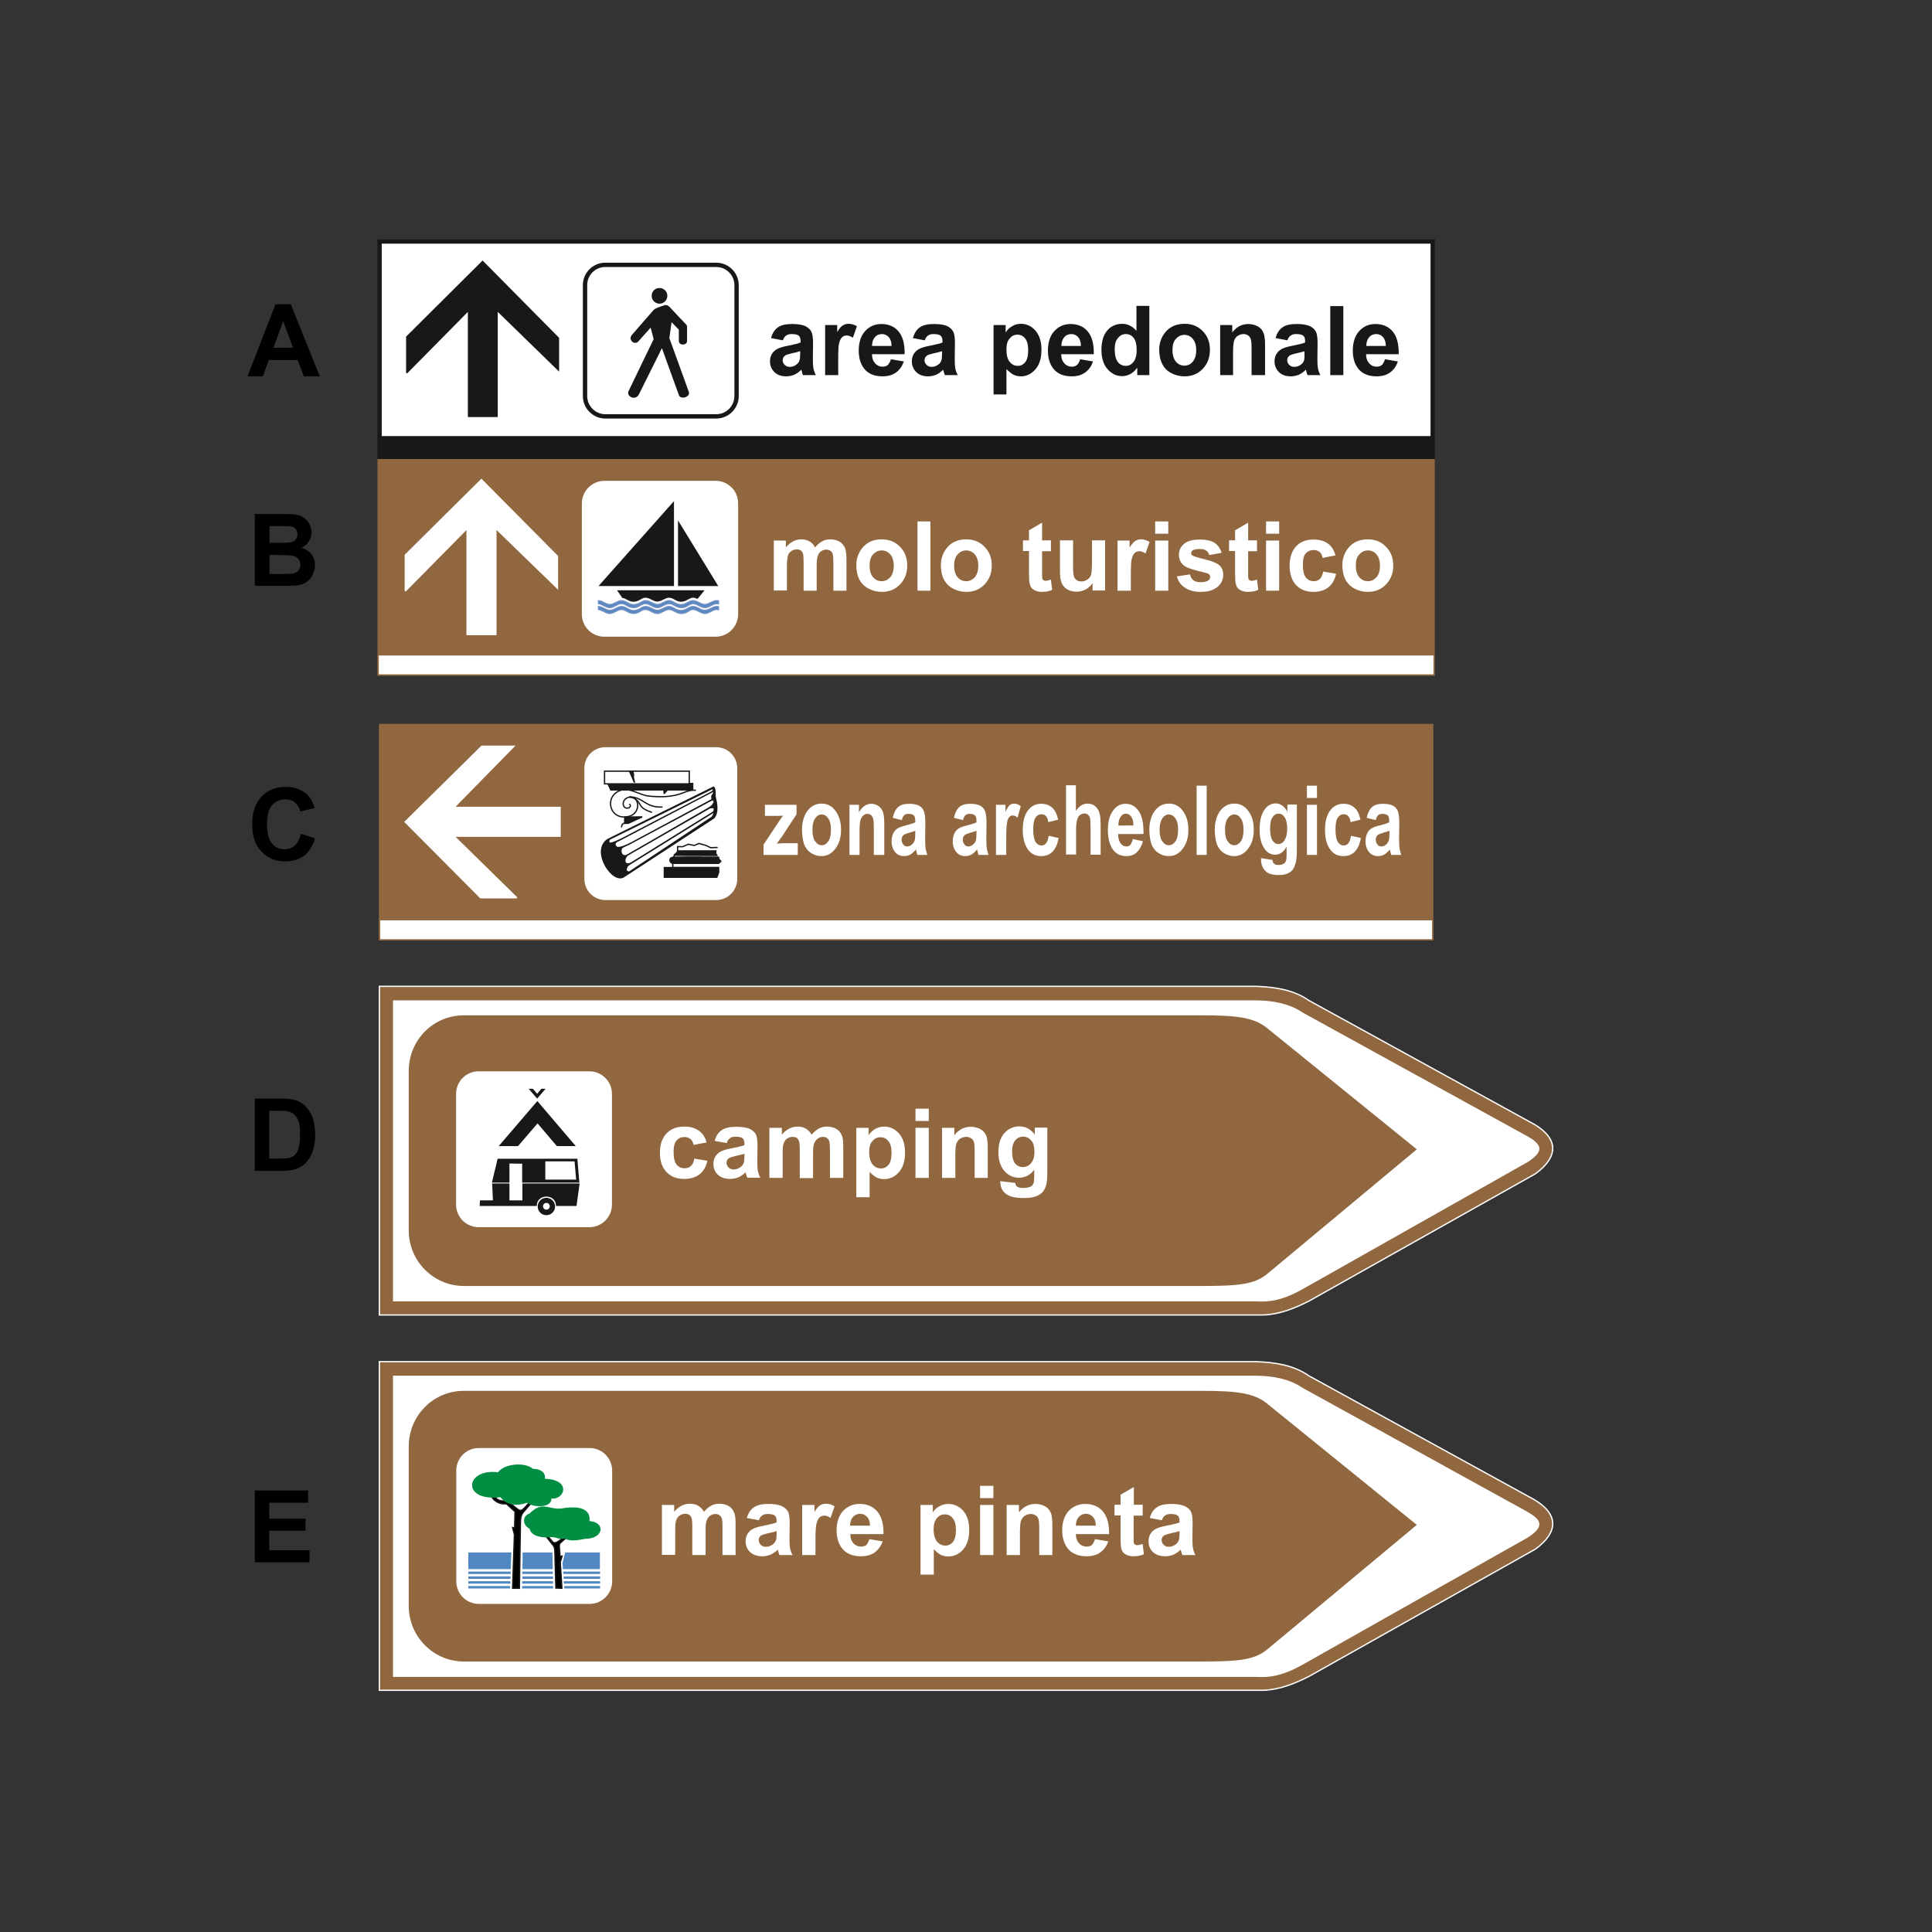 <?xml version="1.0" encoding="utf-8"?>
<!-- Generator: Adobe Illustrator 19.2.0, SVG Export Plug-In . SVG Version: 6.00 Build 0)  -->
<svg version="1.1" id="Livello_1" xmlns="http://www.w3.org/2000/svg" xmlns:xlink="http://www.w3.org/1999/xlink" x="0px" y="0px"
	 viewBox="0 0 960 960" style="enable-background:new 0 0 960 960;" xml:space="preserve">
<rect x="0" y="0" width="960" height="960" fill="#333333" stroke="none"/>
<style type="text/css">
	.st0{fill-rule:evenodd;clip-rule:evenodd;fill:#916740;stroke:#FFFFFF;stroke-width:0.645;stroke-miterlimit:2.613;}
	.st1{fill-rule:evenodd;clip-rule:evenodd;fill:#FFFFFF;stroke:#FFFFFF;stroke-width:0.645;stroke-miterlimit:2.613;}
	.st2{fill-rule:evenodd;clip-rule:evenodd;fill:#916740;}
	.st3{fill-rule:evenodd;clip-rule:evenodd;fill:#916740;stroke:#916740;stroke-width:0.645;stroke-miterlimit:2.613;}
	.st4{fill-rule:evenodd;clip-rule:evenodd;fill:#916740;stroke:#916740;stroke-width:0.646;stroke-miterlimit:2.613;}
	.st5{fill:#FFFFFF;stroke:#1A171B;stroke-width:2.151;stroke-miterlimit:2.613;}
	.st6{fill-rule:evenodd;clip-rule:evenodd;fill:#1A171B;stroke:#1A171B;stroke-width:0.645;stroke-miterlimit:2.613;}
	.st7{fill:none;stroke:#1A171B;stroke-width:2.151;stroke-miterlimit:2.613;}
	.st8{fill-rule:evenodd;clip-rule:evenodd;fill:#FFFFFF;stroke:#FFFFFF;stroke-width:0.646;stroke-miterlimit:2.613;}
	.st9{fill-rule:evenodd;clip-rule:evenodd;fill:#FFFFFF;stroke:#916740;stroke-width:0.646;stroke-miterlimit:2.613;}
	.st10{fill-rule:evenodd;clip-rule:evenodd;fill:#FFFFFF;stroke:#916740;stroke-width:0.645;stroke-miterlimit:2.613;}
	.st11{fill-rule:evenodd;clip-rule:evenodd;fill:#FFFFFF;stroke:#FFFFFF;stroke-width:2.154;stroke-miterlimit:2.613;}
	.st12{fill-rule:evenodd;clip-rule:evenodd;fill:#FFFFFF;stroke:#FFFFFF;stroke-width:2.151;stroke-miterlimit:2.613;}
	.st13{fill-rule:evenodd;clip-rule:evenodd;fill:#1A171B;}
	.st14{fill-rule:evenodd;clip-rule:evenodd;fill:#1A171B;stroke:#1A171B;stroke-width:1.075;stroke-miterlimit:2.613;}
	.st15{fill-rule:evenodd;clip-rule:evenodd;fill:#FFFFFF;stroke:#FFFFFF;stroke-width:1.075;stroke-miterlimit:2.613;}
	.st16{fill-rule:evenodd;clip-rule:evenodd;fill:#FFFFFF;stroke:#1A171B;stroke-width:0.645;stroke-miterlimit:2.613;}
	.st17{fill:none;stroke:#1A171B;stroke-width:0.645;stroke-miterlimit:2.613;}
	.st18{fill-rule:evenodd;clip-rule:evenodd;fill:#5288C1;stroke:#738FC3;stroke-width:0.646;stroke-miterlimit:2.613;}
	.st19{fill-rule:evenodd;clip-rule:evenodd;stroke:#1A171B;stroke-width:0.645;stroke-miterlimit:2.613;}
	.st20{fill-rule:evenodd;clip-rule:evenodd;fill:#008E43;stroke:#008E43;stroke-width:0.645;stroke-miterlimit:2.613;}
	.st21{fill-rule:evenodd;clip-rule:evenodd;fill:#5288C1;}
	.st22{fill-rule:evenodd;clip-rule:evenodd;fill:#FFFFFF;}
</style>
<path class="st0" d="M624.3,490.1c9.3,0.4,18.3,1.6,26.2,7.1l112.1,61.6c12.1,7.3,11.6,16.2,0.4,24.4l-112.6,63.3
	c-7.1,3.6-14.6,6.6-22.6,6.9H188.5V490.1H624.3L624.3,490.1z"/>
<path class="st1" d="M195.6,497.4H624c8.8,0.1,16.6,1.6,22.9,5.9L759,565c7.3,4.2,7.6,7.1,0,12.1l-112.1,63.3
	c-6.6,3.6-13.3,6.6-22.9,5.9H195.6V497.4L195.6,497.4z"/>
<path class="st2" d="M230.5,504.5h365.9c18.1,0,26.8,1,33.4,6.5l74.2,60.1l-74.2,61.8c-6.5,5.4-14.4,6.1-33.4,6.1H230.5
	c-15,0-27.4-12.3-27.4-27.6v-79.2C203.1,516.8,215.3,504.5,230.5,504.5L230.5,504.5z"/>
<polygon class="st3" points="188.6,360 711.9,360 711.9,467 188.6,467 188.6,360 "/>
<polygon class="st4" points="187.9,228.4 712.6,228.4 712.6,335.4 187.9,335.4 187.9,228.4 "/>
<path class="st0" d="M624.3,676.6c9.3,0.4,18.3,1.6,26.2,7.1l112.1,61.6c12.1,7.3,11.6,16.2,0.4,24.4l-112.6,63.3
	c-7.1,3.6-14.6,6.6-22.6,6.9H188.5V676.6H624.3L624.3,676.6z"/>
<path class="st1" d="M195.6,683.9H624c8.8,0.1,16.6,1.6,22.9,5.9L759,751.6c7.3,4.2,7.6,7.1,0,12.1L646.9,827
	c-6.6,3.6-13.3,6.6-22.9,5.9H195.6V683.9L195.6,683.9z"/>
<path class="st2" d="M230.5,691.1h365.9c18.1,0,26.8,1,33.4,6.5l74.2,60.1l-74.2,61.8c-6.5,5.4-14.4,6.1-33.4,6.1H230.5
	c-15,0-27.4-12.3-27.4-27.6v-79.2C203.1,703.4,215.3,691.1,230.5,691.1L230.5,691.1z"/>
<polygon class="st5" points="188.6,120 711.9,120 711.9,227 188.6,227 188.6,120 "/>
<polygon class="st6" points="202.1,167.4 239.8,129.9 277.5,168 277.5,183.9 247,154.2 247,206.9 232.8,206.9 232.8,154.2 
	202.1,185.3 202.1,167.4 "/>
<polygon class="st6" points="188.6,217 711.9,217 711.9,227 188.6,227 188.6,217 "/>
<path class="st7" d="M300.8,131.6h55.1c5.5,0,10.1,4.5,10.1,10.1v55.1c0,5.5-4.5,10.1-10.1,10.1h-55.1c-5.5,0-10.1-4.5-10.1-10.1
	v-55.1C290.7,136.1,295.2,131.6,300.8,131.6L300.8,131.6z"/>
<polygon class="st8" points="201.4,275.8 239.2,238.3 277,276.4 277,292.3 246.4,262.6 246.4,315.3 232.1,315.3 232.1,262.6 
	201.4,293.7 201.4,275.8 "/>
<polygon class="st1" points="238.8,446.1 201.3,408.4 239.4,370.8 255.4,370.8 225.6,401.2 278.3,401.2 278.3,415.5 225.6,415.5 
	256.8,446.1 238.8,446.1 "/>
<polygon class="st9" points="187.9,325.4 712.6,325.4 712.6,335.4 187.9,335.4 187.9,325.4 "/>
<polygon class="st10" points="188.6,457 711.9,457 711.9,467 188.6,467 188.6,457 "/>
<path class="st11" d="M300.3,240h55.3c5.6,0,10.1,4.5,10.1,10.1v55.1c0,5.5-4.5,10.1-10.1,10.1h-55.3c-5.6,0-10.1-4.5-10.1-10.1V250
	C290.3,244.5,294.8,240,300.3,240L300.3,240z"/>
<path class="st1" d="M300.8,371.6h55.1c5.5,0,10.1,4.5,10.1,10.1v55.1c0,5.5-4.5,10.1-10.1,10.1h-55.1c-5.5,0-10.1-4.5-10.1-10.1
	v-55.1C290.7,376.1,295.2,371.6,300.8,371.6L300.8,371.6z"/>
<path class="st12" d="M237.8,533.4h55.1c5.5,0,10.1,4.5,10.1,10.1v55.1c0,5.5-4.5,10.1-10.1,10.1h-55.1c-5.5,0-10.1-4.5-10.1-10.1
	v-55.1C227.7,538,232.2,533.4,237.8,533.4L237.8,533.4z"/>
<polygon class="st13" points="257.4,569.5 247.8,569.5 267,547.1 286.1,569.5 276.7,569.5 267.1,558.2 257.4,569.5 "/>
<polygon class="st13" points="264.8,541 262.7,541 266.9,545.9 271.1,541 269,541 266.9,543.5 264.8,541 "/>
<path class="st14" d="M238.9,598.7l0.1-1.7l6.5,0l-0.4-8.4l7.5,0l0,8.4l7.5,0l0-8.4l27.3,0l-1.4,10.1l-9.2,0
	c-0.5-6.2-10.1-6.2-10.6,0L238.9,598.7L238.9,598.7z"/>
<polygon class="st14" points="245.1,587.1 247.7,576.3 286.4,576.3 287.3,587.1 260,587.1 260,577.7 252.6,577.6 252.6,587.1 
	245.1,587.1 "/>
<polygon class="st15" points="271.5,585.6 271.5,577.6 285,577.6 285.7,585.6 271.5,585.6 "/>
<path class="st6" d="M271.5,597.4c1.1,0,2,0.9,2,2c0,1.1-0.9,2-2,2s-2-0.9-2-2C269.5,598.3,270.4,597.4,271.5,597.4L271.5,597.4z
	 M271.5,595.5c2.2,0,4,1.8,4,4c0,2.2-1.8,4-4,4c-2.2,0-4-1.8-4-4C267.5,597.2,269.3,595.5,271.5,595.5L271.5,595.5z"/>
<path class="st13" d="M312.2,194.6l12.6-26.1l-1.5-5.7l-5.8,6.5c-1.9,2.7-5.7-0.3-3.5-2.9c3.6-4.1,7.2-8.3,10.8-12.4
	c0.6-0.5,0.6-0.5,1.6-1c1.5-0.5,2.3-0.9,4-1.4c0.7-0.2,1.6,0.2,2.3,0.9c2.9,3.1,5.2,5.6,8.2,8.7c0.5,0.5,0.5,1,0.5,1.5
	c0,2.7,0,4.1,0,6.7c0,2.4-4.1,2.4-4.1,0v-5.6l-3.6-3.7l-1.1,7.9l9.7,26.8c0.8,2.4-3.9,3.9-4.9,1.7l-8.5-23.5l-11.5,23.1
	C315.5,199.3,311.4,196.9,312.2,194.6L312.2,194.6z"/>
<path class="st13" d="M327.7,143.1c2.1,0,3.9,1.7,3.9,3.9c0,2.1-1.7,3.9-3.9,3.9c-2.1,0-3.9-1.7-3.9-3.9
	C323.8,144.8,325.5,143.1,327.7,143.1L327.7,143.1z"/>
<polygon class="st6" points="302.1,389.5 312.6,383.2 316.1,383.2 339.7,389.4 344.2,389.3 344.2,392.5 331.6,392.5 330,394.4 
	329.9,392.5 303.5,392.5 302.1,389.5 "/>
<polygon class="st16" points="300.4,383.2 312.8,383.2 315.3,388.9 314.7,386.2 314.8,384.8 314.4,383.2 342.5,383.2 342.5,389.5 
	300.4,389.5 300.4,383.2 "/>
<polygon class="st6" points="330.1,431.1 357.1,431.1 357.1,433.5 356.2,435.9 330.1,435.9 330.1,431.1 "/>
<polygon class="st6" points="336.8,422.9 355.7,422.9 355.6,424.1 356.2,425 334.9,424.9 336.1,423.9 336.8,422.9 "/>
<polygon class="st6" points="340.3,426 357.1,426 357.1,426.7 358.2,428 357.1,429 340.3,429 340.3,426 "/>
<path class="st6" d="M334.4,426h13.7c0.8,0,1.5,0.7,1.5,1.5c0,0.8-0.7,1.5-1.5,1.5h-13.7c-0.8,0-1.5-0.7-1.5-1.5
	C332.8,426.6,333.5,426,334.4,426L334.4,426z"/>
<polyline class="st17" points="357.1,431.1 334.3,431.1 334.3,429 357.1,429 "/>
<polyline class="st17" points="356.8,426 334.7,426 335.1,424.9 356.2,424.9 "/>
<polyline class="st17" points="356,422.9 336.7,422.9 336.7,420.7 339.3,420.7 342,419.5 345,420.1 347.3,419.1 350.8,420.1 
	353.1,421.2 356.6,421.1 "/>
<path class="st6" d="M301.9,417.2l52.7-26.1c0.8,0.6,0.7,3.2,0.7,4.7c0.9,3.6,1.7,7.9-0.6,10.6l-44.4,29
	C304.7,439.9,293.5,422.9,301.9,417.2L301.9,417.2z"/>
<path class="st16" d="M309.5,420.9l44.7-23.7l0.8,1.3l-1.1,1.8l-1.5,1.1l-40.2,23.3c-0.8,0.5-2.5,1-3.3-0.4
	C308.2,423,308.5,421.4,309.5,420.9L309.5,420.9z"/>
<path class="st16" d="M312.1,424.7l40.6-23.3l1.7-0.2l0.6,0.6l-0.3,1.6l-40.8,25.3c-0.8,0.5-2.8,1.2-3.3-0.3
	C310.1,427.1,311.1,425.2,312.1,424.7L312.1,424.7z"/>
<path class="st16" d="M312.4,429.7l41.9-26l0.6,0.5l-1,1.8l-41,27.2c-0.8,0.5-2-0.6-1.8-1.3C311.4,431.1,311.5,430.3,312.4,429.7
	L312.4,429.7z"/>
<path class="st16" d="M306.5,418.1l47.9-25.2l0.3,1.1l-1,1.6l0.1,1.7L313,419.2c-0.8,0.4-5.5,2.7-6.7,1.7
	C305.1,419.8,305.5,418.7,306.5,418.1L306.5,418.1z"/>
<path class="st16" d="M303.2,416.8l50.8-25l0.6,0.5l-0.5,1l-45.1,23.5c-0.8,0.4-4.1,2-5.6,2.2C302.2,419.1,302.2,417.2,303.2,416.8
	L303.2,416.8z"/>
<path class="st17" d="M312.7,399.5c1.5,1.2-0.5,2.7-2.1,1.8c-0.8-0.5-1.1-1.5-0.9-2.5c0.7-2.7,3.7-3.4,5.6-2.1c2.5,1.7,2.3,7.8-3,9
	c-9.5,2.2-12.4-10.1-3.9-13c4.5-1.5,9.4,2.3,13.6,2.8c5.7,0.7,12.2,0.6,17.3-1.5c2.4-1,4.2-1.5,6.5-1.3"/>
<polygon class="st6" points="310.4,406 319.1,405.9 312.2,409.1 310.4,409.1 310.4,406 "/>
<path class="st17" d="M312.6,396c7-0.2,7.9,5.5,16.6,5"/>
<path class="st17" d="M312.9,396c3.3,0.5,4.3,2.4,5.2,3.9c1,1.8,2.7,2.7,5.9,3.8"/>
<path class="st17" d="M308.8,411.1c0.2-1.8,1-2.1,2.1-2.1"/>
<path class="st13" d="M356.9,291.2h-20v-32.6L356.9,291.2L356.9,291.2z M334.9,291.2h-37.5l37.5-42.2V291.2L334.9,291.2z"/>
<path class="st18" d="M326.7,303.3c-2,0-3.8-1.9-5.9-1.9c-2,0-3.1,2-5.9,2v0c-2.3,0.1-3.9-2-6-2c-2,0-3.8,1.9-5.9,1.9
	c-1.9,0-3.7-1.8-5.6-1.9v1.4c1.9,0.2,3.7,2,5.6,2c2,0,3.8-2,5.8-2c2.1,0,3.4,2,6,2v0c2.7,0,3.7-2,5.9-2c2,0,3.9,2,5.9,2
	c2,0,3.8-2,5.9-2c2.1,0,3.3,1.9,6,2v0c3.1,0,3.8-2,5.9-2c2,0,3.9,2,5.9,2c2,0,3.8-2,5.8-2c0.3,0,0.6,0,0.9,0.1v-1.4
	c-0.3-0.1-0.6-0.1-0.9-0.1c-2,0-3.8,1.9-5.9,1.9c-2,0-3.8-1.9-5.9-1.9c-2,0-3.1,1.9-5.9,2v0c-2.7,0-3.9-2-6-2
	C330.5,301.4,328.7,303.3,326.7,303.3L326.7,303.3z M326.7,300.4c-2,0-3.8-1.9-5.9-1.9c-2,0-3.1,2-5.9,2v0c-2.3,0.1-3.9-2-6-2
	c-2,0-3.8,1.9-5.9,1.9c-1.9,0-3.7-1.8-5.6-1.9v1.4c1.9,0.2,3.7,2,5.6,2c2,0,3.8-2,5.8-2c2.1,0,3.4,2,6,2v0c2.7,0,3.7-2,5.9-2
	c2,0,3.9,2,5.9,2c2,0,3.8-2,5.9-2c2.1,0,3.3,1.9,6,2v0c3.1,0,3.8-2,5.9-2c2,0,3.9,2,5.9,2c2,0,3.8-2,5.8-2c0.3,0,0.6,0,0.9,0.1v-1.4
	c-0.3-0.1-0.6-0.1-0.9-0.1c-2,0-3.8,1.9-5.9,1.9c-2,0-3.8-1.9-5.9-1.9c-2,0-3.1,1.9-5.9,2v0c-2.7,0-3.9-2-6-2
	C330.5,298.5,328.7,300.4,326.7,300.4L326.7,300.4z"/>
<path class="st13" d="M306.6,293.3h43.5l-3.5,4.3c-0.7-0.3-1.4-0.6-2.2-0.6c-2,0-3.1,1.9-5.9,2v0c-2.7,0-3.9-2-6-2
	c-2,0-3.8,1.9-5.9,1.9c-2,0-3.8-1.9-5.9-1.9c-2,0-3.1,2-5.9,2v0c-2.2,0.1-3.7-1.7-5.6-1.9L306.6,293.3L306.6,293.3z"/>
<path class="st12" d="M237.9,720.6H293c5.5,0,10.1,4.5,10.1,10.1v55.1c0,5.5-4.5,10.1-10.1,10.1h-55.1c-5.5,0-10.1-4.5-10.1-10.1
	v-55.1C227.8,725.1,232.3,720.6,237.9,720.6L237.9,720.6z"/>
<path class="st19" d="M244.3,743.7l1.9,0.2c0.8,1.8,3.2,2,5.1,1.9l2.6,1.5c5.1,3.8,4.3,4.9,8.9-0.5l0.7,0.6l-3.7,4.3
	c-0.8,1.1-1.2,2.4-1.2,4.8l-0.5,32.7h-3.4l0.9-26.7l-0.9-3.5l1,0.2l0.2-8.1l-4.3-3.9C249.1,747.6,245.8,746.4,244.3,743.7
	L244.3,743.7z"/>
<path class="st19" d="M272.4,763.5l2.2,2.7c1.3,0.9,2.3,0.2,4.8-1.8l1.8-0.2l-3,2.7l-0.3,1l0.4,5.5l1-0.2l-0.9,3l0.8,13l-3-0.1
	l-0.5-17.8c0-1.2-0.1-2.6-0.9-3.5l-3.4-4.3H272.4L272.4,763.5z"/>
<path class="st20" d="M263.4,752.3c6-6.3,9.2-1.8,15.4-2.4c13.9-2.4,14.2,3.5,13.7,6.2c8.2,0.4,7.2,8.2-1.7,8.2
	c-3.2,0.6-7.5,1.5-9.9-0.1c-4.8,0.6-3.6-1.3-9.6-0.6c-6.8-0.1-7.9-3.4-7.8-4.2C260.1,758,259.5,753.5,263.4,752.3L263.4,752.3z"/>
<path class="st20" d="M247.6,731.9c3.1-4.5,13.7-5.1,17.1-1.7c1.8-0.1,6.5,0.5,5.7,4.9c13.7,0.3,9.6,10.4,3.2,9.1
	c0.9,4.9-8.9,4.7-11.7,2.1c-1.9,0.9-9,2.9-13.1-2.7C229.5,746,231.4,729.8,247.6,731.9L247.6,731.9z"/>
<path class="st21" d="M232.7,771.4h21.4l-0.3,8.3h-21.1V771.4L232.7,771.4z M259.7,771.4h14.8l0.2,8.3h-15.1L259.7,771.4
	L259.7,771.4z M280.8,771.4h17.3v8.3h-18.4l-0.2-3L280.8,771.4L280.8,771.4z M298.2,780.9v1.2h-18.3l-0.1-1.2H298.2L298.2,780.9z
	 M298.2,783.3v1.2h-18.1l-0.1-1.2H298.2L298.2,783.3z M298.2,785.7v1.2h-18l-0.1-1.2H298.2L298.2,785.7z M298.2,788.1v1.2h-17.8
	l-0.1-1.2H298.2L298.2,788.1z M274.9,789.3h-15.5l0-1.2h15.4L274.9,789.3L274.9,789.3z M253.5,789.3h-20.8v-1.2h20.8L253.5,789.3
	L253.5,789.3z M232.7,786.9v-1.2h20.9l0,1.2H232.7L232.7,786.9z M232.7,784.5v-1.2h21l0,1.2H232.7L232.7,784.5z M232.7,782.1v-1.2
	h21.1l0,1.2H232.7L232.7,782.1z M259.4,786.9h15.4l0-1.2h-15.3L259.4,786.9L259.4,786.9z M274.8,784.5l0-1.2h-15.2l0,1.2H274.8
	L274.8,784.5z M274.7,782.1l0-1.2h-15.2l0,1.2H274.7L274.7,782.1z"/>
<path class="st22" d="M328.9,747.8h6.1v3.4c2.2-2.6,4.8-4,7.8-4c1.6,0,3,0.3,4.1,1c1.2,0.7,2.1,1.6,2.9,3c1.1-1.3,2.3-2.3,3.5-3
	c1.3-0.7,2.6-1,4.1-1c1.8,0,3.4,0.4,4.6,1.1c1.3,0.7,2.2,1.8,2.8,3.3c0.5,1.1,0.7,2.8,0.7,5.2v15.9H359v-14.2c0-2.5-0.2-4.1-0.7-4.8
	c-0.6-0.9-1.5-1.4-2.8-1.4c-0.9,0-1.8,0.3-2.6,0.8c-0.8,0.6-1.4,1.4-1.8,2.5c-0.4,1.1-0.5,2.8-0.5,5.1v12H344v-13.7
	c0-2.4-0.1-4-0.4-4.7c-0.2-0.7-0.6-1.2-1.1-1.6c-0.5-0.3-1.2-0.5-2-0.5c-1,0-1.9,0.3-2.7,0.8c-0.8,0.5-1.4,1.3-1.8,2.4
	c-0.4,1-0.5,2.7-0.5,5.1v12.1h-6.6V747.8L328.9,747.8z"/>
<path class="st22" d="M377.1,755.4l-6-1.1c0.7-2.4,1.8-4.2,3.5-5.3c1.7-1.2,4.1-1.7,7.3-1.7c2.9,0,5.1,0.4,6.6,1.1
	c1.4,0.7,2.4,1.6,3,2.6c0.6,1.1,0.9,3,0.9,5.9l-0.1,7.7c0,2.2,0.1,3.8,0.3,4.8c0.2,1,0.6,2.2,1.2,3.3h-6.5c-0.2-0.4-0.4-1.1-0.6-1.9
	c-0.1-0.4-0.2-0.6-0.2-0.8c-1.1,1.1-2.3,1.9-3.6,2.5c-1.3,0.5-2.7,0.8-4.1,0.8c-2.6,0-4.6-0.7-6.1-2.1c-1.5-1.4-2.2-3.2-2.2-5.3
	c0-1.4,0.3-2.7,1-3.8c0.7-1.1,1.6-1.9,2.8-2.5c1.2-0.6,3-1.1,5.2-1.5c3.1-0.6,5.2-1.1,6.4-1.6v-0.7c0-1.3-0.3-2.2-0.9-2.7
	c-0.6-0.5-1.8-0.8-3.5-0.8c-1.2,0-2.1,0.2-2.7,0.7C378,753.4,377.5,754.3,377.1,755.4L377.1,755.4z M385.9,760.8
	c-0.8,0.3-2.2,0.6-4,1c-1.8,0.4-3,0.8-3.6,1.1c-0.9,0.6-1.3,1.4-1.3,2.3c0,0.9,0.3,1.7,1,2.4c0.7,0.7,1.6,1,2.6,1
	c1.2,0,2.3-0.4,3.4-1.2c0.8-0.6,1.3-1.3,1.6-2.2c0.2-0.6,0.3-1.6,0.3-3.2V760.8L385.9,760.8z"/>
<path class="st22" d="M405.2,772.7h-6.6v-24.9h6.1v3.5c1-1.7,2-2.8,2.8-3.3c0.8-0.5,1.8-0.8,2.9-0.8c1.5,0,2.9,0.4,4.3,1.3l-2,5.7
	c-1.1-0.7-2.1-1.1-3.1-1.1c-0.9,0-1.7,0.3-2.3,0.8c-0.6,0.5-1.1,1.4-1.5,2.8c-0.4,1.3-0.6,4.1-0.6,8.4V772.7L405.2,772.7z"/>
<path class="st22" d="M432,764.8l6.6,1.1c-0.9,2.4-2.2,4.2-4,5.5c-1.8,1.3-4.1,1.9-6.8,1.9c-4.3,0-7.5-1.4-9.6-4.2
	c-1.6-2.3-2.5-5.1-2.5-8.6c0-4.1,1.1-7.4,3.2-9.7c2.2-2.3,4.9-3.5,8.2-3.5c3.7,0,6.6,1.2,8.8,3.7c2.1,2.5,3.2,6.2,3.1,11.3h-16.5
	c0,2,0.6,3.5,1.6,4.6c1,1.1,2.3,1.6,3.8,1.6c1,0,1.9-0.3,2.6-0.8C431.1,767,431.6,766,432,764.8L432,764.8z M432.3,758.1
	c0-1.9-0.5-3.4-1.5-4.4c-0.9-1-2.1-1.5-3.4-1.5c-1.4,0-2.6,0.5-3.6,1.6c-0.9,1-1.4,2.5-1.4,4.3H432.3L432.3,758.1z"/>
<path class="st22" d="M457.4,747.8h6.1v3.7c0.8-1.3,1.9-2.3,3.2-3c1.4-0.8,2.9-1.2,4.5-1.2c2.9,0,5.3,1.1,7.4,3.4c2,2.3,3,5.4,3,9.5
	c0,4.2-1,7.4-3,9.7c-2,2.3-4.5,3.5-7.4,3.5c-1.4,0-2.6-0.3-3.7-0.8c-1.1-0.6-2.3-1.5-3.5-2.8v12.6h-6.6V747.8L457.4,747.8z
	 M463.9,759.8c0,2.8,0.6,4.9,1.7,6.2c1.1,1.3,2.5,2,4.1,2c1.5,0,2.8-0.6,3.8-1.8c1-1.2,1.5-3.2,1.5-6c0-2.6-0.5-4.6-1.6-5.8
	c-1-1.3-2.3-1.9-3.9-1.9c-1.6,0-2.9,0.6-4,1.9C464.5,755.6,463.9,757.4,463.9,759.8L463.9,759.8z"/>
<path class="st22" d="M487,744.4v-6.1h6.6v6.1H487L487,744.4z M487,772.7v-24.9h6.6v24.9H487L487,772.7z"/>
<path class="st22" d="M523,772.7h-6.6V760c0-2.7-0.1-4.4-0.4-5.2c-0.3-0.8-0.7-1.4-1.4-1.8c-0.6-0.4-1.4-0.7-2.3-0.7
	c-1.1,0-2.2,0.3-3.1,0.9c-0.9,0.6-1.5,1.5-1.9,2.5c-0.3,1-0.5,2.9-0.5,5.7v11.3h-6.6v-24.9h6.1v3.7c2.2-2.8,4.9-4.2,8.2-4.2
	c1.5,0,2.8,0.3,4,0.8c1.2,0.5,2.1,1.2,2.7,2c0.6,0.8,1.1,1.7,1.3,2.8c0.2,1,0.4,2.5,0.4,4.4V772.7L523,772.7z"/>
<path class="st22" d="M544.1,764.8l6.6,1.1c-0.8,2.4-2.2,4.2-4,5.5c-1.8,1.3-4.1,1.9-6.8,1.9c-4.3,0-7.5-1.4-9.6-4.2
	c-1.6-2.3-2.5-5.1-2.5-8.6c0-4.1,1.1-7.4,3.2-9.7c2.2-2.3,4.9-3.5,8.2-3.5c3.7,0,6.6,1.2,8.8,3.7c2.1,2.5,3.2,6.2,3.1,11.3h-16.5
	c0,2,0.6,3.5,1.6,4.6c1,1.1,2.3,1.6,3.8,1.6c1,0,1.9-0.3,2.6-0.8C543.2,767,543.7,766,544.1,764.8L544.1,764.8z M544.5,758.1
	c0-1.9-0.5-3.4-1.5-4.4c-0.9-1-2.1-1.5-3.4-1.5c-1.4,0-2.6,0.5-3.6,1.6c-0.9,1-1.4,2.5-1.4,4.3H544.5L544.5,758.1z"/>
<path class="st22" d="M567.8,747.8v5.3h-4.5v10c0,2,0,3.2,0.1,3.6c0.1,0.3,0.3,0.6,0.6,0.8c0.3,0.2,0.7,0.3,1.1,0.3
	c0.6,0,1.5-0.2,2.7-0.6l0.6,5.1c-1.5,0.7-3.3,1-5.2,1c-1.2,0-2.3-0.2-3.2-0.6c-1-0.4-1.6-0.9-2.1-1.6c-0.4-0.6-0.8-1.5-0.9-2.6
	c-0.1-0.8-0.2-2.3-0.2-4.6v-10.9h-3v-5.3h3v-5l6.6-3.8v8.8H567.8L567.8,747.8z"/>
<path class="st22" d="M577.3,755.4l-6-1.1c0.7-2.4,1.8-4.2,3.5-5.3c1.6-1.2,4.1-1.7,7.3-1.7c2.9,0,5.1,0.4,6.6,1.1
	c1.4,0.7,2.5,1.6,3,2.6c0.6,1.1,0.9,3,0.9,5.9l-0.1,7.7c0,2.2,0.1,3.8,0.3,4.8c0.2,1,0.6,2.2,1.2,3.3h-6.5c-0.2-0.4-0.4-1.1-0.6-1.9
	c-0.1-0.4-0.2-0.6-0.2-0.8c-1.1,1.1-2.3,1.9-3.6,2.5c-1.3,0.5-2.7,0.8-4.1,0.8c-2.6,0-4.6-0.7-6.1-2.1c-1.5-1.4-2.2-3.2-2.2-5.3
	c0-1.4,0.3-2.7,1-3.8c0.7-1.1,1.6-1.9,2.8-2.5c1.2-0.6,3-1.1,5.2-1.5c3.1-0.6,5.2-1.1,6.4-1.6v-0.7c0-1.3-0.3-2.2-0.9-2.7
	c-0.6-0.5-1.8-0.8-3.5-0.8c-1.2,0-2.1,0.2-2.7,0.7C578.2,753.4,577.7,754.3,577.3,755.4L577.3,755.4z M586.1,760.8
	c-0.8,0.3-2.2,0.6-4,1c-1.8,0.4-3,0.8-3.6,1.1c-0.9,0.6-1.3,1.4-1.3,2.3c0,0.9,0.3,1.7,1,2.4c0.7,0.7,1.6,1,2.6,1
	c1.2,0,2.3-0.4,3.4-1.2c0.8-0.6,1.3-1.3,1.6-2.2c0.2-0.6,0.3-1.6,0.3-3.2V760.8L586.1,760.8z"/>
<path class="st22" d="M351.1,567.7l-6.5,1.2c-0.2-1.3-0.7-2.3-1.5-2.9c-0.8-0.7-1.8-1-3-1c-1.7,0-3,0.6-3.9,1.7
	c-1,1.1-1.5,3-1.5,5.7c0,3,0.5,5,1.5,6.3c1,1.2,2.3,1.8,4,1.8c1.3,0,2.3-0.4,3.1-1.1c0.8-0.7,1.4-1.9,1.7-3.7l6.5,1.1
	c-0.7,3-2,5.2-3.9,6.7c-1.9,1.5-4.5,2.3-7.7,2.3c-3.6,0-6.5-1.1-8.7-3.4c-2.2-2.3-3.3-5.5-3.3-9.6c0-4.1,1.1-7.3,3.3-9.6
	c2.2-2.3,5.1-3.4,8.8-3.4c3,0,5.4,0.7,7.2,2C349.1,563.1,350.4,565.1,351.1,567.7L351.1,567.7z"/>
<path class="st22" d="M361.1,568l-6-1.1c0.7-2.4,1.8-4.2,3.5-5.3c1.6-1.2,4.1-1.7,7.3-1.7c2.9,0,5.1,0.4,6.6,1
	c1.4,0.7,2.4,1.6,3,2.6c0.6,1.1,0.9,3,0.9,5.9l-0.1,7.7c0,2.2,0.1,3.8,0.3,4.8c0.2,1,0.6,2.2,1.2,3.3h-6.5c-0.2-0.4-0.4-1.1-0.6-1.9
	c-0.1-0.4-0.2-0.6-0.2-0.8c-1.1,1.1-2.3,1.9-3.6,2.5c-1.3,0.5-2.7,0.8-4.1,0.8c-2.6,0-4.6-0.7-6.1-2.1c-1.5-1.4-2.2-3.2-2.2-5.3
	c0-1.4,0.3-2.7,1-3.8s1.6-1.9,2.8-2.5c1.2-0.6,3-1.1,5.2-1.5c3.1-0.6,5.2-1.1,6.4-1.6v-0.7c0-1.3-0.3-2.2-0.9-2.7
	c-0.6-0.5-1.8-0.8-3.5-0.8c-1.2,0-2.1,0.2-2.7,0.7C362,566,361.5,566.8,361.1,568L361.1,568z M369.9,573.3c-0.8,0.3-2.2,0.6-4,1
	c-1.8,0.4-3,0.8-3.6,1.1c-0.9,0.6-1.3,1.4-1.3,2.3c0,0.9,0.3,1.7,1,2.4c0.7,0.7,1.6,1,2.6,1c1.2,0,2.3-0.4,3.4-1.2
	c0.8-0.6,1.3-1.3,1.6-2.2c0.2-0.6,0.3-1.6,0.3-3.2V573.3L369.9,573.3z"/>
<path class="st22" d="M382.4,560.4h6.1v3.4c2.2-2.6,4.8-4,7.8-4c1.6,0,3,0.3,4.1,1c1.2,0.7,2.1,1.6,2.9,3c1.1-1.3,2.3-2.3,3.5-3
	c1.3-0.7,2.6-1,4.1-1c1.8,0,3.4,0.4,4.6,1.1c1.3,0.7,2.2,1.8,2.8,3.3c0.5,1.1,0.7,2.8,0.7,5.2v15.9h-6.6v-14.2
	c0-2.5-0.2-4.1-0.7-4.8c-0.6-0.9-1.5-1.4-2.8-1.4c-0.9,0-1.8,0.3-2.6,0.9c-0.8,0.6-1.4,1.4-1.8,2.5c-0.4,1.1-0.5,2.8-0.5,5.1v12
	h-6.6v-13.7c0-2.4-0.1-4-0.4-4.7c-0.2-0.7-0.6-1.2-1.1-1.6c-0.5-0.3-1.2-0.5-2-0.5c-1,0-1.9,0.3-2.7,0.8c-0.8,0.5-1.4,1.3-1.8,2.4
	c-0.4,1-0.5,2.7-0.5,5.1v12.1h-6.6V560.4L382.4,560.4z"/>
<path class="st22" d="M425.4,560.4h6.2v3.7c0.8-1.3,1.9-2.3,3.2-3.1c1.4-0.8,2.9-1.2,4.5-1.2c2.9,0,5.3,1.1,7.4,3.4
	c2,2.3,3,5.4,3,9.5c0,4.2-1,7.4-3,9.7c-2,2.3-4.5,3.5-7.4,3.5c-1.4,0-2.6-0.3-3.7-0.8c-1.1-0.6-2.3-1.5-3.5-2.8v12.6h-6.6V560.4
	L425.4,560.4z M431.9,572.4c0,2.8,0.6,4.9,1.7,6.2c1.1,1.3,2.5,2,4.1,2c1.5,0,2.8-0.6,3.8-1.8c1-1.2,1.5-3.2,1.5-6
	c0-2.6-0.5-4.6-1.6-5.8c-1-1.3-2.3-1.9-3.9-1.9c-1.6,0-2.9,0.6-4,1.9C432.4,568.1,431.9,570,431.9,572.4L431.9,572.4z"/>
<path class="st22" d="M454.9,557v-6.1h6.6v6.1H454.9L454.9,557z M454.9,585.3v-24.9h6.6v24.9H454.9L454.9,585.3z"/>
<path class="st22" d="M490.9,585.3h-6.6v-12.7c0-2.7-0.1-4.4-0.4-5.2c-0.3-0.8-0.7-1.4-1.4-1.8c-0.6-0.4-1.4-0.7-2.3-0.7
	c-1.1,0-2.2,0.3-3.1,0.9c-0.9,0.6-1.5,1.5-1.9,2.5c-0.3,1-0.5,2.9-0.5,5.7v11.3h-6.6v-24.9h6.1v3.7c2.2-2.8,4.9-4.2,8.2-4.2
	c1.4,0,2.8,0.3,4,0.8c1.2,0.5,2.1,1.2,2.7,2c0.6,0.8,1.1,1.7,1.3,2.8c0.2,1,0.4,2.5,0.4,4.4V585.3L490.9,585.3z"/>
<path class="st22" d="M497,586.9l7.5,0.9c0.1,0.9,0.4,1.5,0.9,1.8c0.6,0.5,1.6,0.7,3,0.7c1.7,0,3-0.3,3.9-0.8c0.6-0.3,1-0.9,1.3-1.7
	c0.2-0.5,0.3-1.6,0.3-3v-3.6c-2,2.7-4.5,4-7.5,4c-3.3,0-6-1.4-8-4.2c-1.5-2.2-2.3-5-2.3-8.4c0-4.2,1-7.4,3-9.6
	c2-2.2,4.5-3.3,7.5-3.3c3.1,0,5.6,1.4,7.6,4.1v-3.5h6.2v22.4c0,2.9-0.2,5.1-0.7,6.6c-0.5,1.5-1.2,2.6-2,3.4c-0.9,0.8-2,1.5-3.5,1.9
	c-1.5,0.5-3.3,0.7-5.5,0.7c-4.2,0-7.2-0.7-9-2.2c-1.8-1.5-2.6-3.3-2.6-5.5C497,587.5,497,587.2,497,586.9L497,586.9z M502.9,572.3
	c0,2.6,0.5,4.6,1.5,5.8c1,1.2,2.3,1.8,3.8,1.8c1.6,0,3-0.6,4.1-1.9c1.1-1.3,1.7-3.1,1.7-5.6c0-2.6-0.5-4.5-1.6-5.7
	c-1.1-1.3-2.4-1.9-4-1.9c-1.6,0-2.9,0.6-3.9,1.8C503.4,567.9,502.9,569.8,502.9,572.3L502.9,572.3z"/>
<path class="st22" d="M379.4,424.8v-5.1l7.1-10.7c1.2-1.8,2-3,2.6-3.7c-0.6,0-1.3,0.1-2.3,0.1l-6.7,0v-5.5h15.7v4.7l-7.2,11
	l-2.6,3.6c1.4-0.1,2.3-0.2,2.6-0.2h7.8v5.8H379.4L379.4,424.8z"/>
<path class="st22" d="M398.5,412c0-2.2,0.4-4.3,1.2-6.4c0.8-2,2-3.6,3.5-4.7c1.5-1.1,3.2-1.6,5-1.6c2.9,0,5.2,1.2,7,3.7
	c1.8,2.4,2.7,5.5,2.7,9.3c0,3.8-0.9,6.9-2.8,9.4c-1.9,2.5-4.2,3.7-7,3.7c-1.7,0-3.4-0.5-5-1.5c-1.6-1-2.8-2.5-3.6-4.5
	C398.9,417.3,398.5,414.9,398.5,412L398.5,412z M403.7,412.3c0,2.5,0.4,4.4,1.3,5.7c0.9,1.3,2,2,3.3,2c1.3,0,2.4-0.7,3.3-2
	c0.9-1.3,1.3-3.2,1.3-5.7c0-2.4-0.4-4.3-1.3-5.6c-0.9-1.3-2-2-3.3-2c-1.3,0-2.4,0.7-3.3,2C404.1,408,403.7,409.9,403.7,412.3
	L403.7,412.3z"/>
<path class="st22" d="M439.2,424.8h-5v-12.7c0-2.7-0.1-4.4-0.3-5.2c-0.2-0.8-0.6-1.4-1-1.8c-0.5-0.4-1.1-0.7-1.7-0.7
	c-0.9,0-1.7,0.3-2.3,0.9c-0.7,0.6-1.2,1.5-1.4,2.5c-0.3,1-0.4,2.9-0.4,5.7v11.3h-5v-24.9h4.7v3.7c1.7-2.8,3.7-4.2,6.2-4.2
	c1.1,0,2.1,0.3,3,0.8c0.9,0.5,1.6,1.2,2.1,2c0.5,0.8,0.8,1.7,1,2.8c0.2,1,0.3,2.5,0.3,4.4V424.8L439.2,424.8z"/>
<path class="st22" d="M448.1,407.5l-4.5-1.1c0.5-2.4,1.4-4.2,2.6-5.3c1.3-1.2,3.1-1.7,5.6-1.7c2.2,0,3.9,0.4,5,1
	c1.1,0.7,1.9,1.6,2.3,2.7c0.4,1.1,0.7,3,0.7,5.9l-0.1,7.7c0,2.2,0.1,3.8,0.2,4.8c0.2,1,0.5,2.2,0.9,3.3h-5c-0.1-0.4-0.3-1.1-0.5-1.9
	c-0.1-0.4-0.1-0.6-0.2-0.8c-0.9,1.1-1.8,1.9-2.7,2.5c-1,0.5-2,0.8-3.1,0.8c-1.9,0-3.5-0.7-4.6-2.1c-1.1-1.4-1.7-3.2-1.7-5.3
	c0-1.4,0.3-2.7,0.8-3.8c0.5-1.1,1.2-1.9,2.1-2.5c0.9-0.6,2.3-1.1,4-1.5c2.3-0.6,4-1.1,4.9-1.6v-0.7c0-1.3-0.2-2.2-0.7-2.7
	c-0.5-0.5-1.4-0.8-2.7-0.8c-0.9,0-1.6,0.2-2.1,0.7C448.8,405.5,448.4,406.3,448.1,407.5L448.1,407.5z M454.8,412.8
	c-0.6,0.3-1.7,0.6-3.1,1c-1.4,0.4-2.3,0.8-2.7,1.1c-0.7,0.6-1,1.4-1,2.3c0,0.9,0.3,1.7,0.8,2.4c0.5,0.7,1.2,1,2,1
	c0.9,0,1.8-0.4,2.6-1.2c0.6-0.6,1-1.3,1.2-2.2c0.1-0.6,0.2-1.6,0.2-3.2V412.8L454.8,412.8z"/>
<path class="st22" d="M478.5,407.5l-4.5-1.1c0.5-2.4,1.4-4.2,2.6-5.3c1.3-1.2,3.1-1.7,5.6-1.7c2.2,0,3.9,0.4,5,1
	c1.1,0.7,1.9,1.6,2.3,2.7c0.4,1.1,0.7,3,0.7,5.9l-0.1,7.7c0,2.2,0.1,3.8,0.2,4.8c0.2,1,0.5,2.2,0.9,3.3h-5c-0.1-0.4-0.3-1.1-0.5-1.9
	c-0.1-0.4-0.1-0.6-0.2-0.8c-0.9,1.1-1.8,1.9-2.7,2.5c-1,0.5-2,0.8-3.1,0.8c-1.9,0-3.5-0.7-4.6-2.1c-1.1-1.4-1.7-3.2-1.7-5.3
	c0-1.4,0.3-2.7,0.8-3.8c0.5-1.1,1.2-1.9,2.1-2.5c0.9-0.6,2.3-1.1,4-1.5c2.3-0.6,4-1.1,4.9-1.6v-0.7c0-1.3-0.2-2.2-0.7-2.7
	c-0.5-0.5-1.4-0.8-2.7-0.8c-0.9,0-1.6,0.2-2.1,0.7C479.2,405.5,478.8,406.3,478.5,407.5L478.5,407.5z M485.2,412.8
	c-0.6,0.3-1.7,0.6-3.1,1c-1.4,0.4-2.3,0.8-2.7,1.1c-0.7,0.6-1,1.4-1,2.3c0,0.9,0.3,1.7,0.8,2.4c0.5,0.7,1.2,1,2,1
	c0.9,0,1.8-0.4,2.6-1.2c0.6-0.6,1-1.3,1.2-2.2c0.1-0.6,0.2-1.6,0.2-3.2V412.8L485.2,412.8z"/>
<path class="st22" d="M499.9,424.8h-5v-24.9h4.7v3.5c0.8-1.7,1.5-2.8,2.1-3.3c0.6-0.5,1.4-0.8,2.2-0.8c1.1,0,2.2,0.4,3.3,1.3
	l-1.6,5.7c-0.8-0.7-1.6-1.1-2.3-1.1c-0.7,0-1.3,0.2-1.8,0.8c-0.5,0.5-0.9,1.4-1.1,2.8c-0.3,1.3-0.4,4.1-0.4,8.4V424.8L499.9,424.8z"
	/>
<path class="st22" d="M525.8,407.3l-4.9,1.2c-0.2-1.3-0.5-2.3-1.1-2.9c-0.6-0.7-1.4-1-2.3-1c-1.3,0-2.2,0.6-3,1.7
	c-0.7,1.1-1.1,3-1.1,5.7c0,3,0.4,5,1.1,6.3c0.8,1.2,1.8,1.8,3,1.8c1,0,1.7-0.4,2.3-1.1c0.6-0.7,1-1.9,1.3-3.7l4.9,1.1
	c-0.5,3-1.5,5.2-2.9,6.7c-1.4,1.5-3.4,2.3-5.8,2.3c-2.8,0-5-1.1-6.6-3.4c-1.6-2.3-2.5-5.5-2.5-9.6c0-4.1,0.8-7.3,2.5-9.6
	c1.7-2.3,3.9-3.4,6.7-3.4c2.3,0,4.1,0.7,5.5,2C524.2,402.6,525.2,404.6,525.8,407.3L525.8,407.3z"/>
<path class="st22" d="M534.6,390.4v12.6c1.6-2.5,3.5-3.7,5.8-3.7c1.2,0,2.2,0.3,3.1,0.8c0.9,0.6,1.6,1.3,2.1,2.2
	c0.5,0.9,0.8,1.8,1,2.9c0.2,1.1,0.3,2.7,0.3,4.9v14.6h-5v-13.2c0-2.6-0.1-4.3-0.3-5c-0.2-0.7-0.5-1.3-1-1.7
	c-0.5-0.4-1.1-0.6-1.8-0.6c-0.8,0-1.6,0.3-2.2,0.8c-0.7,0.5-1.1,1.3-1.4,2.4c-0.3,1.1-0.5,2.7-0.5,4.7v12.5h-5v-34.4H534.6
	L534.6,390.4z"/>
<path class="st22" d="M562.9,416.9l5,1.1c-0.6,2.4-1.7,4.2-3,5.5c-1.4,1.3-3.1,1.9-5.2,1.9c-3.3,0-5.7-1.4-7.3-4.2
	c-1.2-2.3-1.9-5.1-1.9-8.6c0-4.1,0.8-7.4,2.5-9.7c1.6-2.3,3.7-3.5,6.2-3.5c2.8,0,5,1.2,6.7,3.7c1.6,2.4,2.4,6.2,2.3,11.3h-12.6
	c0,2,0.4,3.5,1.2,4.6c0.8,1.1,1.7,1.6,2.9,1.6c0.8,0,1.4-0.3,2-0.8C562.2,419,562.6,418.1,562.9,416.9L562.9,416.9z M563.2,410.2
	c0-1.9-0.4-3.4-1.1-4.4c-0.7-1-1.6-1.5-2.6-1.5c-1.1,0-2,0.5-2.7,1.6c-0.7,1-1.1,2.5-1.1,4.3H563.2L563.2,410.2z"/>
<path class="st22" d="M571.1,412c0-2.2,0.4-4.3,1.2-6.4c0.8-2,2-3.6,3.5-4.7c1.5-1.1,3.2-1.6,5-1.6c2.9,0,5.2,1.2,7,3.7
	c1.8,2.4,2.7,5.5,2.7,9.3c0,3.8-0.9,6.9-2.8,9.4c-1.8,2.5-4.2,3.7-7,3.7c-1.7,0-3.4-0.5-5-1.5c-1.6-1-2.8-2.5-3.6-4.5
	C571.5,417.3,571.1,414.9,571.1,412L571.1,412z M576.2,412.3c0,2.5,0.4,4.4,1.3,5.7c0.9,1.3,2,2,3.3,2c1.3,0,2.4-0.7,3.3-2
	c0.9-1.3,1.3-3.2,1.3-5.7c0-2.4-0.4-4.3-1.3-5.6c-0.9-1.3-2-2-3.3-2c-1.3,0-2.4,0.7-3.3,2C576.7,408,576.2,409.9,576.2,412.3
	L576.2,412.3z"/>
<polygon class="st22" points="594.6,424.8 594.6,390.4 599.6,390.4 599.6,424.8 594.6,424.8 "/>
<path class="st22" d="M603.6,412c0-2.2,0.4-4.3,1.2-6.4c0.8-2,2-3.6,3.5-4.7c1.5-1.1,3.2-1.6,5-1.6c2.9,0,5.2,1.2,7,3.7
	c1.8,2.4,2.7,5.5,2.7,9.3c0,3.8-0.9,6.9-2.8,9.4c-1.9,2.5-4.2,3.7-7,3.7c-1.7,0-3.4-0.5-5-1.5c-1.6-1-2.8-2.5-3.6-4.5
	C604,417.3,603.6,414.9,603.6,412L603.6,412z M608.7,412.3c0,2.5,0.4,4.4,1.3,5.7c0.9,1.3,2,2,3.3,2c1.3,0,2.4-0.7,3.3-2
	c0.9-1.3,1.3-3.2,1.3-5.7c0-2.4-0.4-4.3-1.3-5.6c-0.9-1.3-2-2-3.3-2c-1.3,0-2.4,0.7-3.3,2C609.1,408,608.7,409.9,608.7,412.3
	L608.7,412.3z"/>
<path class="st22" d="M626.6,426.4l5.7,0.9c0.1,0.9,0.3,1.5,0.7,1.8c0.5,0.5,1.2,0.7,2.2,0.7c1.3,0,2.3-0.3,2.9-0.8
	c0.4-0.3,0.8-0.9,1-1.7c0.2-0.5,0.2-1.6,0.2-3v-3.6c-1.5,2.7-3.4,4-5.7,4c-2.5,0-4.6-1.4-6-4.2c-1.2-2.2-1.7-5-1.7-8.4
	c0-4.2,0.8-7.4,2.3-9.6c1.5-2.2,3.4-3.3,5.7-3.3c2.3,0,4.3,1.4,5.8,4.1v-3.5h4.7v22.4c0,2.9-0.2,5.1-0.6,6.6
	c-0.4,1.5-0.9,2.6-1.5,3.4c-0.7,0.8-1.6,1.5-2.7,1.9c-1.1,0.5-2.5,0.7-4.2,0.7c-3.2,0-5.5-0.7-6.8-2.2c-1.3-1.4-2-3.3-2-5.5
	C626.6,427,626.6,426.8,626.6,426.4L626.6,426.4z M631.1,411.8c0,2.6,0.4,4.6,1.2,5.8c0.8,1.2,1.7,1.8,2.9,1.8
	c1.2,0,2.3-0.6,3.1-1.9c0.8-1.3,1.3-3.1,1.3-5.6c0-2.6-0.4-4.5-1.2-5.7c-0.8-1.3-1.8-1.9-3.1-1.9c-1.2,0-2.2,0.6-3,1.8
	C631.4,407.4,631.1,409.3,631.1,411.8L631.1,411.8z"/>
<path class="st22" d="M649.4,396.5v-6.1h5v6.1H649.4L649.4,396.5z M649.4,424.8v-24.9h5v24.9H649.4L649.4,424.8z"/>
<path class="st22" d="M676,407.3l-4.9,1.2c-0.2-1.3-0.5-2.3-1.1-2.9c-0.6-0.7-1.4-1-2.3-1c-1.3,0-2.2,0.6-3,1.7
	c-0.7,1.1-1.1,3-1.1,5.7c0,3,0.4,5,1.1,6.3c0.8,1.2,1.8,1.8,3,1.8c1,0,1.7-0.4,2.3-1.1c0.6-0.7,1-1.9,1.3-3.7l4.9,1.1
	c-0.5,3-1.5,5.2-2.9,6.7c-1.4,1.5-3.4,2.3-5.8,2.3c-2.8,0-5-1.1-6.6-3.4c-1.7-2.3-2.5-5.5-2.5-9.6c0-4.1,0.8-7.3,2.5-9.6
	c1.7-2.3,3.9-3.4,6.7-3.4c2.3,0,4.1,0.7,5.5,2C674.5,402.6,675.4,404.6,676,407.3L676,407.3z"/>
<path class="st22" d="M683.6,407.5l-4.5-1.1c0.5-2.4,1.4-4.2,2.6-5.3c1.3-1.2,3.1-1.7,5.6-1.7c2.2,0,3.9,0.4,5,1
	c1.1,0.7,1.9,1.6,2.3,2.7c0.4,1.1,0.7,3,0.7,5.9l-0.1,7.7c0,2.2,0.1,3.8,0.2,4.8c0.2,1,0.5,2.2,0.9,3.3h-5c-0.1-0.4-0.3-1.1-0.5-1.9
	c-0.1-0.4-0.1-0.6-0.2-0.8c-0.9,1.1-1.8,1.9-2.7,2.5c-1,0.5-2,0.8-3.1,0.8c-1.9,0-3.5-0.7-4.6-2.1c-1.1-1.4-1.7-3.2-1.7-5.3
	c0-1.4,0.3-2.7,0.8-3.8c0.5-1.1,1.2-1.9,2.1-2.5c0.9-0.6,2.3-1.1,4-1.5c2.3-0.6,4-1.1,4.9-1.6v-0.7c0-1.3-0.2-2.2-0.7-2.7
	c-0.5-0.5-1.4-0.8-2.7-0.8c-0.9,0-1.6,0.2-2.1,0.7C684.3,405.5,683.9,406.3,683.6,407.5L683.6,407.5z M690.3,412.8
	c-0.6,0.3-1.7,0.6-3,1c-1.4,0.4-2.3,0.8-2.7,1.1c-0.7,0.6-1,1.4-1,2.3c0,0.9,0.3,1.7,0.8,2.4c0.5,0.7,1.2,1,2,1
	c0.9,0,1.8-0.4,2.6-1.2c0.6-0.6,1-1.3,1.2-2.2c0.1-0.6,0.2-1.6,0.2-3.2V412.8L690.3,412.8z"/>
<path class="st13" d="M389,169.1l-5.9-1.1c0.7-2.4,1.8-4.2,3.4-5.3c1.6-1.2,4-1.7,7.2-1.7c2.9,0,5,0.4,6.4,1c1.4,0.7,2.4,1.6,3,2.7
	c0.6,1.1,0.9,3,0.9,5.9l-0.1,7.7c0,2.2,0.1,3.8,0.3,4.8c0.2,1,0.6,2.2,1.2,3.3H399c-0.2-0.4-0.4-1.1-0.6-1.9
	c-0.1-0.4-0.2-0.6-0.2-0.8c-1.1,1.1-2.3,1.9-3.5,2.5c-1.3,0.5-2.6,0.8-4,0.8c-2.5,0-4.5-0.7-5.9-2.1c-1.4-1.4-2.2-3.2-2.2-5.3
	c0-1.4,0.3-2.7,1-3.8c0.7-1.1,1.6-1.9,2.8-2.5c1.2-0.6,2.9-1.1,5.1-1.5c3-0.6,5.1-1.1,6.3-1.6v-0.7c0-1.3-0.3-2.2-0.9-2.7
	c-0.6-0.5-1.8-0.8-3.5-0.8c-1.2,0-2,0.2-2.7,0.7C389.9,167.2,389.4,168,389,169.1L389,169.1z M397.6,174.5c-0.8,0.3-2.1,0.6-3.9,1
	c-1.8,0.4-3,0.8-3.5,1.1c-0.8,0.6-1.3,1.4-1.3,2.3c0,0.9,0.3,1.7,1,2.4c0.7,0.7,1.5,1,2.6,1c1.2,0,2.3-0.4,3.3-1.2
	c0.8-0.6,1.3-1.3,1.5-2.2c0.2-0.6,0.3-1.6,0.3-3.2V174.5L397.6,174.5z"/>
<path class="st13" d="M416.5,186.4H410v-24.9h6v3.5c1-1.7,1.9-2.8,2.8-3.3c0.8-0.5,1.7-0.8,2.8-0.8c1.5,0,2.9,0.4,4.2,1.2l-2,5.7
	c-1.1-0.7-2.1-1.1-3-1.1c-0.9,0-1.7,0.2-2.3,0.8c-0.6,0.5-1.1,1.4-1.5,2.8c-0.4,1.3-0.5,4.1-0.5,8.4V186.4L416.5,186.4z"/>
<path class="st13" d="M442.7,178.5l6.4,1.1c-0.8,2.4-2.1,4.2-3.9,5.5c-1.8,1.3-4,1.9-6.7,1.9c-4.2,0-7.4-1.4-9.4-4.2
	c-1.6-2.3-2.4-5.1-2.4-8.6c0-4.1,1.1-7.4,3.2-9.7c2.1-2.3,4.8-3.5,8-3.5c3.6,0,6.5,1.2,8.6,3.7c2.1,2.5,3.1,6.2,3,11.3h-16.2
	c0,2,0.6,3.5,1.6,4.6c1,1.1,2.2,1.6,3.7,1.6c1,0,1.9-0.3,2.5-0.8C441.8,180.7,442.3,179.8,442.7,178.5L442.7,178.5z M443,171.9
	c0-1.9-0.5-3.4-1.4-4.4c-0.9-1-2-1.5-3.4-1.5c-1.4,0-2.6,0.5-3.5,1.6c-0.9,1-1.4,2.5-1.4,4.3H443L443,171.9z"/>
<path class="st13" d="M459.5,169.1l-5.9-1.1c0.7-2.4,1.8-4.2,3.4-5.3c1.6-1.2,4-1.7,7.2-1.7c2.9,0,5,0.4,6.4,1
	c1.4,0.7,2.4,1.6,3,2.7c0.6,1.1,0.9,3,0.9,5.9l-0.1,7.7c0,2.2,0.1,3.8,0.3,4.8c0.2,1,0.6,2.2,1.2,3.3h-6.4c-0.2-0.4-0.4-1.1-0.6-1.9
	c-0.1-0.4-0.2-0.6-0.2-0.8c-1.1,1.1-2.3,1.9-3.5,2.5c-1.3,0.5-2.6,0.8-4,0.8c-2.5,0-4.5-0.7-5.9-2.1c-1.4-1.4-2.2-3.2-2.2-5.3
	c0-1.4,0.3-2.7,1-3.8c0.7-1.1,1.6-1.9,2.8-2.5c1.2-0.6,2.9-1.1,5.1-1.5c3-0.6,5.1-1.1,6.3-1.6v-0.7c0-1.3-0.3-2.2-0.9-2.7
	c-0.6-0.5-1.8-0.8-3.5-0.8c-1.2,0-2,0.2-2.7,0.7C460.4,167.2,459.9,168,459.5,169.1L459.5,169.1z M468.1,174.5
	c-0.8,0.3-2.1,0.6-3.9,1c-1.8,0.4-3,0.8-3.5,1.1c-0.8,0.6-1.3,1.4-1.3,2.3c0,0.9,0.3,1.7,1,2.4c0.7,0.7,1.5,1,2.6,1
	c1.2,0,2.3-0.4,3.3-1.2c0.8-0.6,1.3-1.3,1.5-2.2c0.2-0.6,0.3-1.6,0.3-3.2V174.5L468.1,174.5z"/>
<path class="st13" d="M493.7,161.5h6v3.7c0.8-1.3,1.8-2.3,3.2-3.1c1.3-0.8,2.8-1.2,4.4-1.2c2.8,0,5.2,1.1,7.2,3.4c2,2.3,3,5.4,3,9.5
	c0,4.2-1,7.4-3,9.7c-2,2.3-4.4,3.5-7.2,3.5c-1.3,0-2.6-0.3-3.7-0.8c-1.1-0.6-2.2-1.5-3.5-2.8v12.6h-6.4V161.5L493.7,161.5z
	 M500.1,173.6c0,2.8,0.5,4.9,1.6,6.2c1.1,1.3,2.4,2,4,2c1.5,0,2.7-0.6,3.7-1.8c1-1.2,1.5-3.2,1.5-6c0-2.6-0.5-4.6-1.5-5.8
	c-1-1.3-2.3-1.9-3.8-1.9c-1.6,0-2.9,0.6-3.9,1.9C500.6,169.3,500.1,171.1,500.1,173.6L500.1,173.6z"/>
<path class="st13" d="M536.7,178.5l6.4,1.1c-0.8,2.4-2.1,4.2-3.9,5.5c-1.8,1.3-4,1.9-6.7,1.9c-4.2,0-7.4-1.4-9.4-4.2
	c-1.6-2.3-2.4-5.1-2.4-8.6c0-4.1,1.1-7.4,3.2-9.7c2.1-2.3,4.8-3.5,8-3.5c3.6,0,6.5,1.2,8.6,3.7c2.1,2.5,3.1,6.2,3,11.3h-16.2
	c0,2,0.6,3.5,1.6,4.6c1,1.1,2.2,1.6,3.7,1.6c1,0,1.9-0.3,2.5-0.8C535.8,180.7,536.4,179.8,536.7,178.5L536.7,178.5z M537.1,171.9
	c0-1.9-0.5-3.4-1.4-4.4c-0.9-1-2-1.5-3.4-1.5c-1.4,0-2.6,0.5-3.5,1.6c-0.9,1-1.4,2.5-1.4,4.3H537.1L537.1,171.9z"/>
<path class="st13" d="M571.1,186.4h-6v-3.7c-1,1.4-2.2,2.5-3.5,3.2c-1.4,0.7-2.7,1-4.1,1c-2.8,0-5.2-1.2-7.2-3.5c-2-2.3-3-5.5-3-9.6
	c0-4.2,1-7.4,2.9-9.6c1.9-2.2,4.4-3.3,7.4-3.3c2.7,0,5.1,1.2,7.1,3.5v-12.4h6.4V186.4L571.1,186.4z M553.9,173.4
	c0,2.7,0.4,4.6,1.1,5.8c1,1.7,2.5,2.6,4.4,2.6c1.5,0,2.7-0.6,3.8-1.9c1-1.3,1.6-3.2,1.6-5.8c0-2.9-0.5-4.9-1.5-6.2
	c-1-1.3-2.3-1.9-3.9-1.9c-1.5,0-2.8,0.6-3.8,1.9C554.4,169.1,553.9,171,553.9,173.4L553.9,173.4z"/>
<path class="st13" d="M576,173.6c0-2.2,0.5-4.3,1.6-6.4c1.1-2,2.6-3.6,4.5-4.7c1.9-1.1,4.1-1.6,6.5-1.6c3.7,0,6.7,1.2,9.1,3.7
	c2.4,2.5,3.5,5.5,3.5,9.3c0,3.8-1.2,6.9-3.6,9.4c-2.4,2.5-5.4,3.7-9,3.7c-2.2,0-4.4-0.5-6.4-1.5c-2-1-3.6-2.5-4.6-4.5
	C576.5,178.9,576,176.5,576,173.6L576,173.6z M582.6,174c0,2.5,0.6,4.4,1.7,5.7c1.1,1.3,2.6,2,4.2,2c1.7,0,3.1-0.7,4.2-2
	c1.1-1.3,1.7-3.2,1.7-5.7c0-2.4-0.6-4.3-1.7-5.6c-1.1-1.3-2.5-2-4.2-2c-1.7,0-3.1,0.7-4.2,2C583.1,169.6,582.6,171.5,582.6,174
	L582.6,174z"/>
<path class="st13" d="M628.3,186.4h-6.4v-12.7c0-2.7-0.1-4.4-0.4-5.2c-0.3-0.8-0.7-1.4-1.3-1.8c-0.6-0.4-1.4-0.7-2.2-0.7
	c-1.1,0-2.1,0.3-3,0.9c-0.9,0.6-1.5,1.5-1.8,2.5c-0.3,1-0.5,2.9-0.5,5.7v11.3h-6.4v-24.9h6v3.7c2.1-2.8,4.8-4.2,8-4.2
	c1.4,0,2.7,0.3,3.9,0.8c1.2,0.5,2.1,1.2,2.7,2c0.6,0.8,1,1.7,1.3,2.8c0.2,1,0.4,2.5,0.4,4.4V186.4L628.3,186.4z"/>
<path class="st13" d="M639.7,169.1l-5.9-1.1c0.7-2.4,1.8-4.2,3.4-5.3c1.6-1.2,4-1.7,7.2-1.7c2.9,0,5,0.4,6.4,1
	c1.4,0.7,2.4,1.6,3,2.7c0.6,1.1,0.9,3,0.9,5.9l-0.1,7.7c0,2.2,0.1,3.8,0.3,4.8c0.2,1,0.6,2.2,1.2,3.3h-6.4c-0.2-0.4-0.4-1.1-0.6-1.9
	c-0.1-0.4-0.2-0.6-0.2-0.8c-1.1,1.1-2.3,1.9-3.5,2.5c-1.3,0.5-2.6,0.8-4,0.8c-2.5,0-4.5-0.7-5.9-2.1c-1.4-1.4-2.2-3.2-2.2-5.3
	c0-1.4,0.3-2.7,1-3.8c0.7-1.1,1.6-1.9,2.8-2.5c1.2-0.6,2.9-1.1,5.1-1.5c3-0.6,5.1-1.1,6.3-1.6v-0.7c0-1.3-0.3-2.2-0.9-2.7
	c-0.6-0.5-1.8-0.8-3.5-0.8c-1.2,0-2,0.2-2.7,0.7C640.6,167.2,640.1,168,639.7,169.1L639.7,169.1z M648.3,174.5
	c-0.8,0.3-2.1,0.6-3.9,1c-1.8,0.4-3,0.8-3.5,1.1c-0.8,0.6-1.3,1.4-1.3,2.3c0,0.9,0.3,1.7,1,2.4c0.7,0.7,1.5,1,2.6,1
	c1.2,0,2.3-0.4,3.3-1.2c0.8-0.6,1.3-1.3,1.5-2.2c0.2-0.6,0.2-1.6,0.2-3.2V174.5L648.3,174.5z"/>
<polygon class="st13" points="661,186.4 661,152.1 667.5,152.1 667.5,186.4 661,186.4 "/>
<path class="st13" d="M688.2,178.5l6.4,1.1c-0.8,2.4-2.1,4.2-3.9,5.5c-1.8,1.3-4,1.9-6.7,1.9c-4.2,0-7.4-1.4-9.4-4.2
	c-1.6-2.3-2.4-5.1-2.4-8.6c0-4.1,1.1-7.4,3.2-9.7c2.1-2.3,4.8-3.5,8-3.5c3.6,0,6.5,1.2,8.6,3.7c2.1,2.5,3.1,6.2,3,11.3h-16.2
	c0,2,0.6,3.5,1.6,4.6c1,1.1,2.2,1.6,3.7,1.6c1,0,1.9-0.3,2.5-0.8C687.3,180.7,687.8,179.8,688.2,178.5L688.2,178.5z M688.6,171.9
	c0-1.9-0.5-3.4-1.4-4.4c-0.9-1-2-1.5-3.4-1.5c-1.4,0-2.6,0.5-3.5,1.6c-0.9,1-1.4,2.5-1.4,4.3H688.6L688.6,171.9z"/>
<path class="st22" d="M384.5,268.6h6v3.4c2.1-2.6,4.7-4,7.6-4c1.6,0,2.9,0.3,4.1,1c1.2,0.7,2.1,1.6,2.8,3c1.1-1.3,2.2-2.3,3.5-3
	c1.2-0.7,2.6-1,4-1c1.8,0,3.3,0.4,4.6,1.1c1.2,0.7,2.2,1.8,2.8,3.3c0.4,1.1,0.7,2.8,0.7,5.2v15.9h-6.5v-14.2c0-2.5-0.2-4.1-0.7-4.8
	c-0.6-0.9-1.5-1.4-2.8-1.4c-0.9,0-1.8,0.3-2.6,0.8c-0.8,0.6-1.4,1.4-1.7,2.5c-0.4,1.1-0.5,2.8-0.5,5.1v12h-6.5v-13.7
	c0-2.4-0.1-4-0.3-4.7c-0.2-0.7-0.6-1.2-1.1-1.6c-0.5-0.3-1.1-0.5-2-0.5c-1,0-1.9,0.3-2.7,0.8c-0.8,0.5-1.4,1.3-1.7,2.4
	c-0.3,1-0.5,2.7-0.5,5.1v12.1h-6.5V268.6L384.5,268.6z"/>
<path class="st22" d="M425.5,280.7c0-2.2,0.5-4.3,1.6-6.4c1.1-2,2.6-3.6,4.5-4.7c1.9-1.1,4.1-1.6,6.5-1.6c3.7,0,6.7,1.2,9.1,3.7
	c2.4,2.4,3.6,5.5,3.6,9.3c0,3.8-1.2,6.9-3.6,9.4c-2.4,2.5-5.4,3.7-9,3.7c-2.3,0-4.4-0.5-6.4-1.5c-2-1-3.6-2.5-4.7-4.5
	C426,286,425.5,283.6,425.5,280.7L425.5,280.7z M432.1,281.1c0,2.5,0.6,4.4,1.7,5.7c1.1,1.3,2.6,2,4.3,2c1.7,0,3.1-0.7,4.3-2
	c1.1-1.3,1.7-3.2,1.7-5.7c0-2.4-0.6-4.3-1.7-5.6c-1.1-1.3-2.6-2-4.3-2c-1.7,0-3.1,0.7-4.3,2C432.7,276.7,432.1,278.6,432.1,281.1
	L432.1,281.1z"/>
<polygon class="st22" points="455.9,293.5 455.9,259.1 462.3,259.1 462.3,293.5 455.9,293.5 "/>
<path class="st22" d="M467.5,280.7c0-2.2,0.5-4.3,1.6-6.4c1.1-2,2.6-3.6,4.5-4.7c1.9-1.1,4.1-1.6,6.5-1.6c3.7,0,6.7,1.2,9.1,3.7
	c2.4,2.4,3.6,5.5,3.6,9.3c0,3.8-1.2,6.9-3.6,9.4c-2.4,2.5-5.4,3.7-9,3.7c-2.3,0-4.4-0.5-6.4-1.5c-2-1-3.6-2.5-4.7-4.5
	C468,286,467.5,283.6,467.5,280.7L467.5,280.7z M474.1,281.1c0,2.5,0.6,4.4,1.7,5.7c1.1,1.3,2.6,2,4.3,2c1.7,0,3.1-0.7,4.3-2
	c1.1-1.3,1.7-3.2,1.7-5.7c0-2.4-0.6-4.3-1.7-5.6c-1.1-1.3-2.6-2-4.3-2c-1.7,0-3.1,0.7-4.3,2C474.7,276.7,474.1,278.6,474.1,281.1
	L474.1,281.1z"/>
<path class="st22" d="M522.2,268.6v5.3h-4.4v10c0,2,0,3.2,0.1,3.6c0.1,0.3,0.3,0.6,0.6,0.8c0.3,0.2,0.7,0.3,1.1,0.3
	c0.6,0,1.5-0.2,2.6-0.6l0.6,5.1c-1.5,0.7-3.2,1-5.1,1c-1.2,0-2.2-0.2-3.2-0.6c-0.9-0.4-1.6-0.9-2.1-1.6c-0.4-0.6-0.7-1.5-0.9-2.6
	c-0.1-0.8-0.2-2.3-0.2-4.6v-10.9h-3v-5.3h3v-5l6.5-3.8v8.8H522.2L522.2,268.6z"/>
<path class="st22" d="M542.9,293.5v-3.7c-0.9,1.3-2.1,2.4-3.5,3.1c-1.5,0.8-3,1.1-4.6,1.1c-1.6,0-3.1-0.4-4.4-1.1
	c-1.3-0.7-2.2-1.8-2.8-3.1c-0.6-1.3-0.9-3.2-0.9-5.5v-15.8h6.5v11.4c0,3.5,0.1,5.7,0.4,6.4c0.2,0.8,0.7,1.4,1.3,1.9
	c0.6,0.5,1.4,0.7,2.4,0.7c1.1,0,2.1-0.3,3-0.9c0.9-0.6,1.5-1.4,1.8-2.3c0.3-0.9,0.5-3.2,0.5-6.7v-10.5h6.5v24.9H542.9L542.9,293.5z"
	/>
<path class="st22" d="M561.8,293.5h-6.5v-24.9h6v3.5c1-1.7,2-2.8,2.8-3.3c0.8-0.5,1.8-0.8,2.8-0.8c1.5,0,2.9,0.4,4.3,1.3l-2,5.7
	c-1.1-0.7-2.1-1.1-3-1.1c-0.9,0-1.7,0.2-2.3,0.8c-0.6,0.5-1.1,1.4-1.5,2.8c-0.4,1.3-0.5,4.1-0.5,8.4V293.5L561.8,293.5z"/>
<path class="st22" d="M574,265.2v-6.1h6.5v6.1H574L574,265.2z M574,293.5v-24.9h6.5v24.9H574L574,293.5z"/>
<path class="st22" d="M584.8,286.4l6.5-1c0.3,1.3,0.8,2.3,1.7,2.9c0.8,0.7,2,1,3.6,1c1.7,0,2.9-0.3,3.8-0.9c0.6-0.4,0.9-1,0.9-1.8
	c0-0.5-0.2-0.9-0.5-1.2c-0.3-0.3-1-0.6-2.2-0.9c-5.2-1.2-8.5-2.2-9.9-3.2c-1.9-1.3-2.9-3.2-2.9-5.6c0-2.2,0.8-4,2.5-5.4
	c1.7-1.5,4.3-2.2,7.8-2.2c3.4,0,5.8,0.6,7.5,1.7c1.6,1.1,2.8,2.8,3.4,4.9l-6.1,1.1c-0.3-1-0.8-1.7-1.5-2.2c-0.7-0.5-1.8-0.8-3.1-0.8
	c-1.7,0-2.9,0.2-3.7,0.7c-0.5,0.3-0.7,0.8-0.7,1.3c0,0.5,0.2,0.9,0.6,1.2c0.6,0.4,2.6,1.1,6.1,1.9c3.4,0.8,5.9,1.8,7.2,2.9
	c1.4,1.2,2,2.8,2,4.9c0,2.3-0.9,4.3-2.8,5.9c-1.9,1.6-4.6,2.5-8.3,2.5c-3.3,0-6-0.7-7.9-2.1C586.7,290.7,585.4,288.8,584.8,286.4
	L584.8,286.4z"/>
<path class="st22" d="M624.6,268.6v5.3h-4.4v10c0,2,0,3.2,0.1,3.6c0.1,0.3,0.3,0.6,0.6,0.8c0.3,0.2,0.7,0.3,1.1,0.3
	c0.6,0,1.5-0.2,2.6-0.6l0.6,5.1c-1.5,0.7-3.2,1-5.1,1c-1.2,0-2.2-0.2-3.2-0.6c-0.9-0.4-1.6-0.9-2.1-1.6c-0.4-0.6-0.7-1.5-0.9-2.6
	c-0.1-0.8-0.2-2.3-0.2-4.6v-10.9h-3v-5.3h3v-5l6.5-3.8v8.8H624.6L624.6,268.6z"/>
<path class="st22" d="M629.1,265.2v-6.1h6.5v6.1H629.1L629.1,265.2z M629.1,293.5v-24.9h6.5v24.9H629.1L629.1,293.5z"/>
<path class="st22" d="M663.6,276l-6.4,1.2c-0.2-1.3-0.7-2.3-1.5-2.9c-0.8-0.7-1.7-1-3-1c-1.6,0-2.9,0.6-3.9,1.7
	c-1,1.1-1.4,3-1.4,5.7c0,3,0.5,5,1.5,6.3c1,1.2,2.3,1.8,3.9,1.8c1.2,0,2.2-0.4,3-1.1c0.8-0.7,1.3-1.9,1.7-3.7l6.4,1.1
	c-0.7,3-1.9,5.2-3.8,6.7c-1.9,1.5-4.4,2.3-7.5,2.3c-3.6,0-6.4-1.1-8.6-3.4c-2.1-2.3-3.2-5.5-3.2-9.6c0-4.1,1.1-7.3,3.2-9.6
	c2.1-2.3,5-3.4,8.7-3.4c3,0,5.4,0.7,7.1,2C661.6,271.3,662.8,273.3,663.6,276L663.6,276z"/>
<path class="st22" d="M667,280.7c0-2.2,0.5-4.3,1.6-6.4c1.1-2,2.6-3.6,4.5-4.7c1.9-1.1,4.1-1.6,6.5-1.6c3.7,0,6.7,1.2,9.1,3.7
	c2.4,2.4,3.6,5.5,3.6,9.3c0,3.8-1.2,6.9-3.6,9.4c-2.4,2.5-5.4,3.7-9,3.7c-2.3,0-4.4-0.5-6.4-1.5c-2-1-3.6-2.5-4.7-4.5
	C667.5,286,667,283.6,667,280.7L667,280.7z M673.7,281.1c0,2.5,0.6,4.4,1.7,5.7c1.1,1.3,2.6,2,4.3,2c1.7,0,3.1-0.7,4.3-2
	c1.1-1.3,1.7-3.2,1.7-5.7c0-2.4-0.6-4.3-1.7-5.6c-1.1-1.3-2.6-2-4.3-2c-1.7,0-3.1,0.7-4.3,2C674.2,276.7,673.7,278.6,673.7,281.1
	L673.7,281.1z"/>
<g>
	<path d="M158.9,187h-7.9l-3.1-8.1h-14.3l-3,8.1H123l13.9-35.8h7.6L158.9,187z M145.6,172.8l-4.9-13.3l-4.8,13.3H145.6z"/>
</g>
<g>
	<path d="M126.7,255.4H141c2.8,0,4.9,0.1,6.3,0.4c1.4,0.2,2.6,0.7,3.7,1.5c1.1,0.7,2,1.7,2.7,3s1.1,2.6,1.1,4.2
		c0,1.7-0.5,3.2-1.4,4.6c-0.9,1.4-2.1,2.4-3.7,3.1c2.2,0.6,3.9,1.7,5,3.2c1.2,1.5,1.8,3.3,1.8,5.4c0,1.6-0.4,3.2-1.1,4.7
		s-1.8,2.8-3.1,3.7c-1.3,0.9-2.9,1.5-4.8,1.7c-1.2,0.1-4.1,0.2-8.7,0.2h-12.2V255.4z M133.9,261.4v8.3h4.7c2.8,0,4.6,0,5.2-0.1
		c1.2-0.1,2.2-0.6,2.9-1.3s1.1-1.6,1.1-2.8c0-1.1-0.3-2-0.9-2.7c-0.6-0.7-1.5-1.1-2.7-1.3c-0.7-0.1-2.8-0.1-6.2-0.1H133.9z
		 M133.9,275.6v9.6h6.7c2.6,0,4.3-0.1,5-0.2c1.1-0.2,1.9-0.7,2.6-1.4c0.7-0.8,1-1.8,1-3c0-1.1-0.3-2-0.8-2.7
		c-0.5-0.7-1.3-1.3-2.3-1.6c-1-0.3-3.1-0.5-6.4-0.5H133.9z"/>
</g>
<g>
	<path d="M149.5,414.3l7,2.2c-1.1,3.9-2.9,6.8-5.4,8.7c-2.5,1.9-5.7,2.8-9.5,2.8c-4.8,0-8.7-1.6-11.7-4.9c-3.1-3.2-4.6-7.7-4.6-13.3
		c0-6,1.5-10.6,4.6-13.9s7.1-4.9,12.1-4.9c4.4,0,7.9,1.3,10.7,3.9c1.6,1.5,2.8,3.7,3.7,6.6l-7.2,1.7c-0.4-1.9-1.3-3.3-2.6-4.4
		s-3-1.6-4.9-1.6c-2.7,0-4.8,1-6.5,2.9c-1.7,1.9-2.5,5-2.5,9.3c0,4.5,0.8,7.7,2.4,9.7c1.6,1.9,3.7,2.9,6.3,2.9c1.9,0,3.6-0.6,5-1.8
		C147.9,418.9,148.9,416.9,149.5,414.3z"/>
</g>
<g>
	<path d="M126.6,545.9h13.2c3,0,5.2,0.2,6.8,0.7c2.1,0.6,3.9,1.7,5.4,3.3c1.5,1.6,2.6,3.5,3.4,5.8s1.2,5.1,1.2,8.5
		c0,2.9-0.4,5.5-1.1,7.6c-0.9,2.6-2.2,4.7-3.8,6.3c-1.3,1.2-2.9,2.2-5.1,2.9c-1.6,0.5-3.7,0.8-6.4,0.8h-13.6V545.9z M133.8,552v23.7
		h5.4c2,0,3.5-0.1,4.4-0.3c1.2-0.3,2.1-0.8,2.9-1.5c0.8-0.7,1.4-1.9,1.9-3.5s0.7-3.8,0.7-6.6c0-2.8-0.2-4.9-0.7-6.4
		c-0.5-1.5-1.2-2.6-2.1-3.5s-2-1.4-3.3-1.7c-1-0.2-3-0.3-5.9-0.3H133.8z"/>
</g>
<g>
	<path d="M126.6,776.4v-35.8h26.5v6.1h-19.3v7.9h18v6h-18v9.7h20v6H126.6z"/>
</g>
</svg>
